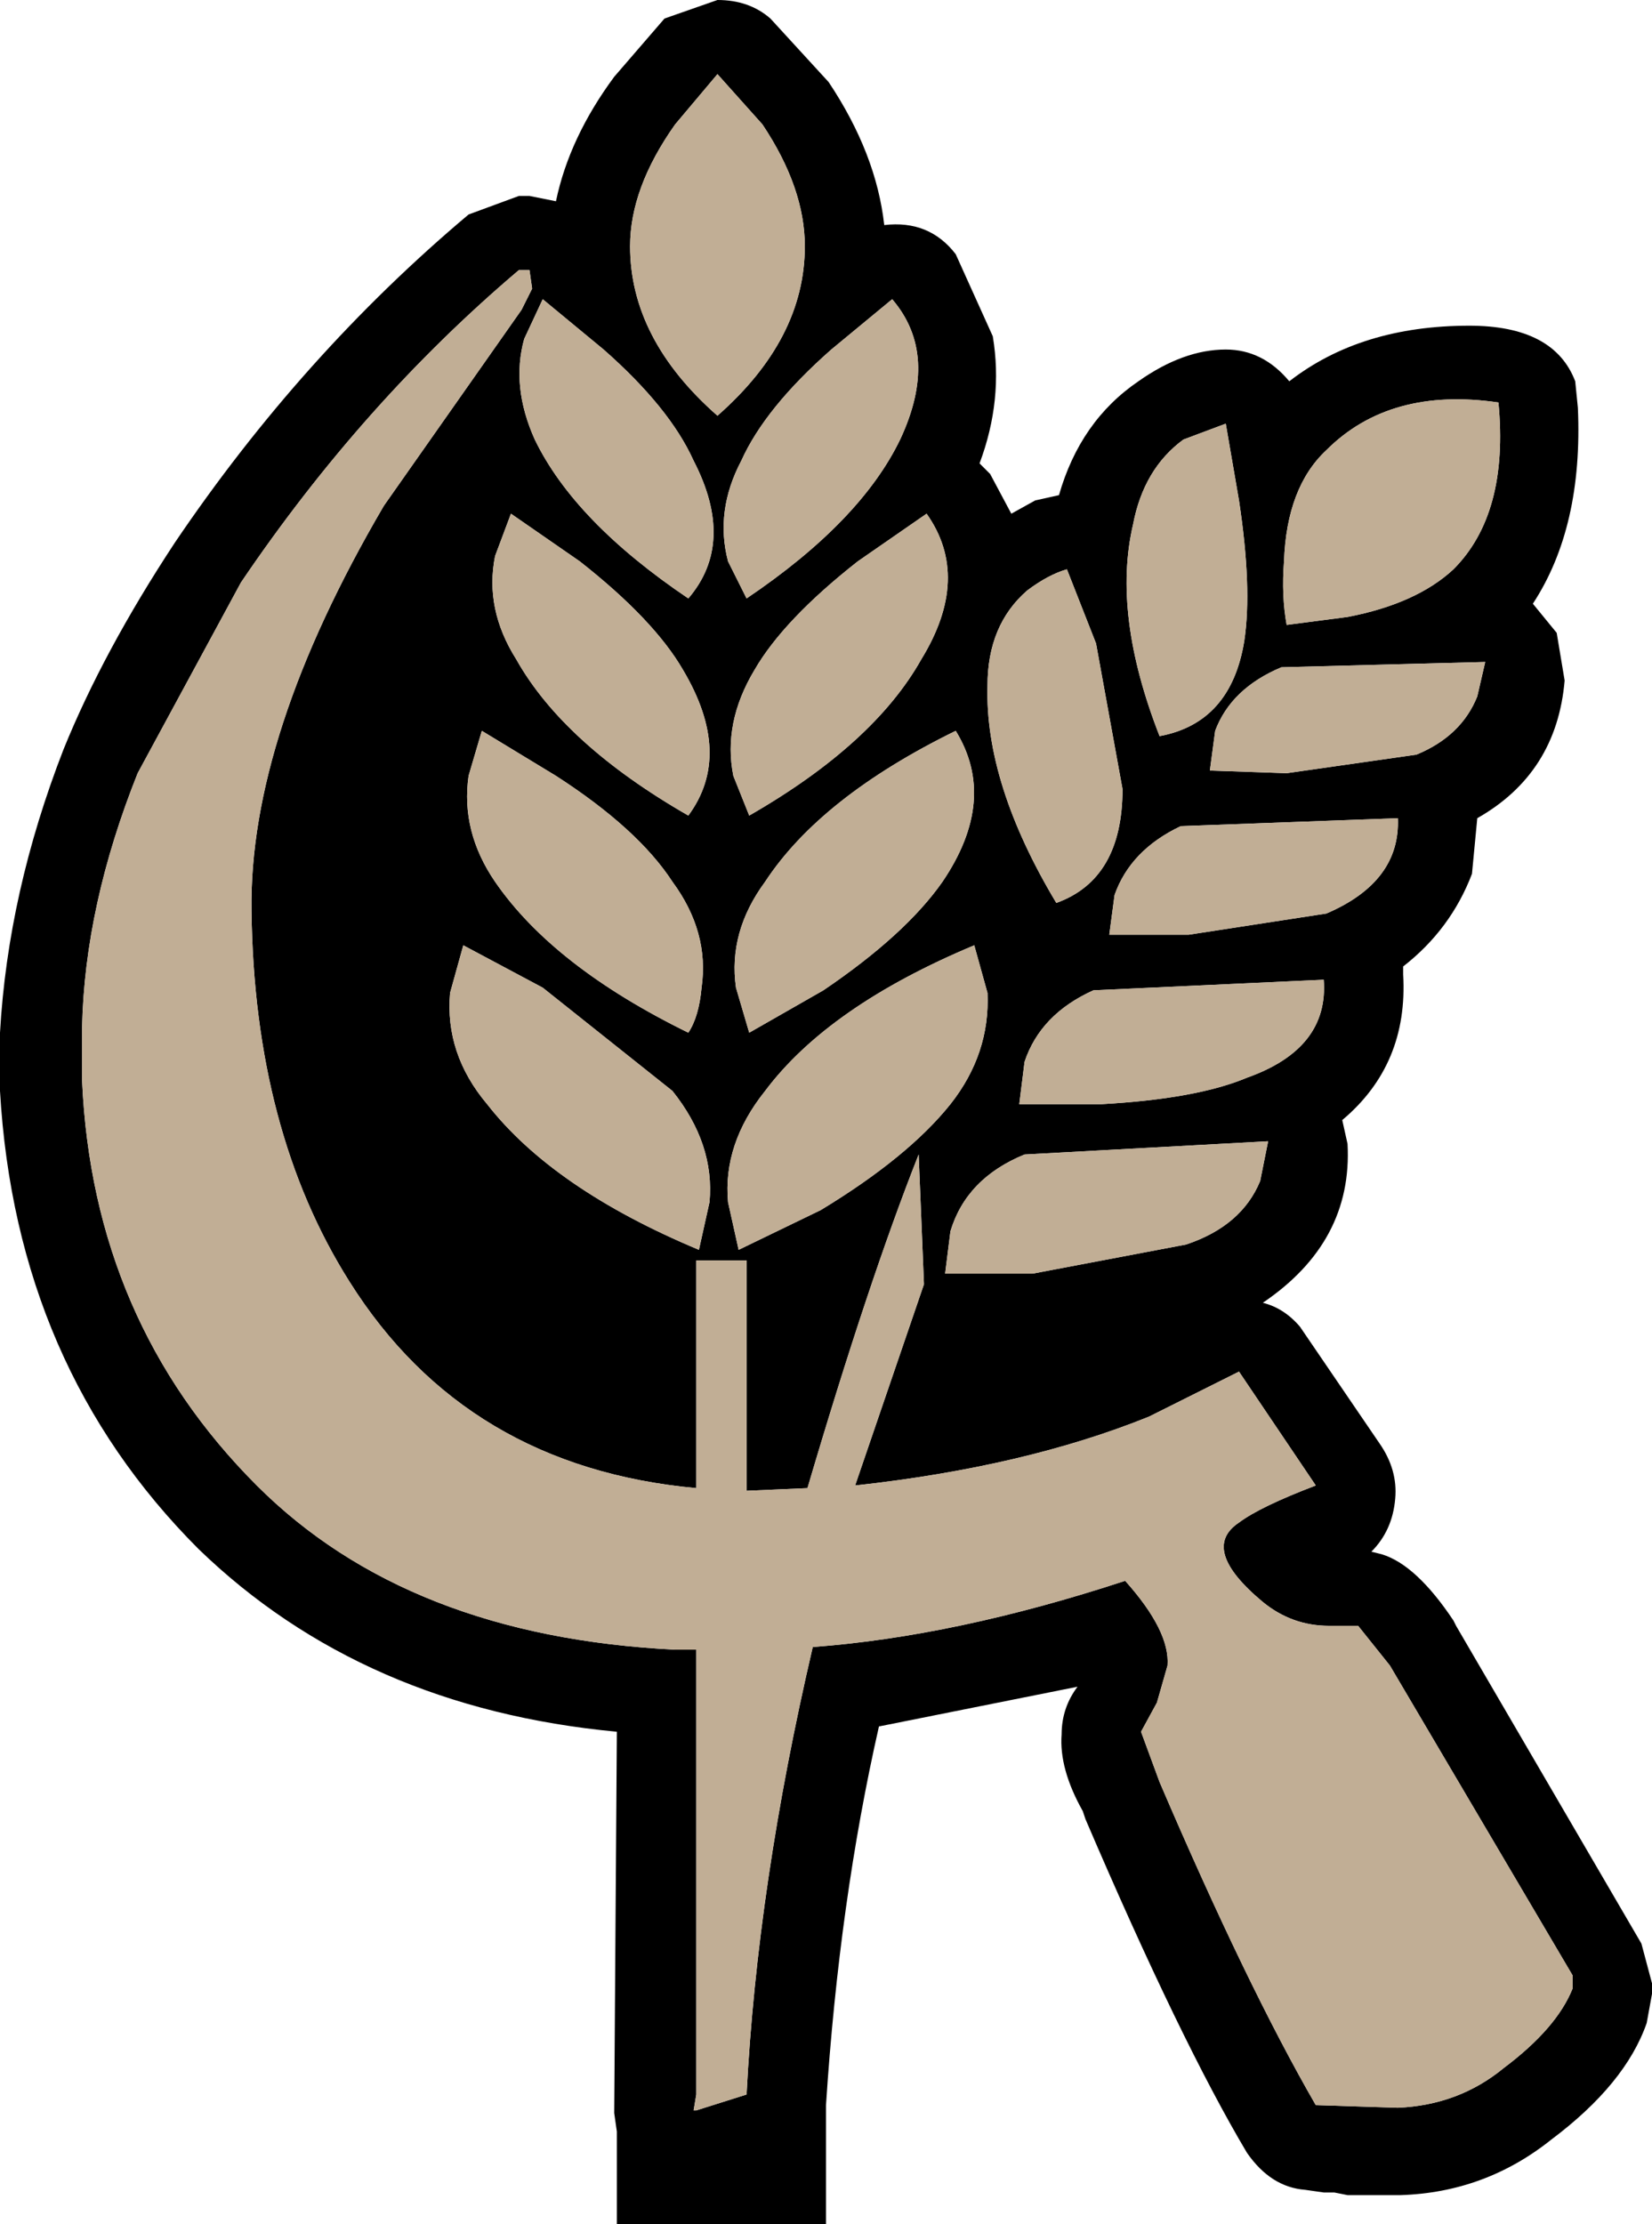 <?xml version="1.0" encoding="UTF-8" standalone="no"?>
<svg xmlns:xlink="http://www.w3.org/1999/xlink" height="42.0px" width="31.2px" xmlns="http://www.w3.org/2000/svg">
  <g transform="matrix(1.0, 0.0, 0.0, 1.0, 15.6, 21.0)">
    <path d="M14.15 -13.8 L14.2 -13.3 Q14.3 -11.05 13.35 -9.6 L13.8 -9.05 13.95 -8.15 Q13.8 -6.4 12.3 -5.55 L12.2 -4.5 Q11.8 -3.45 10.9 -2.75 L10.9 -2.6 Q11.0 -0.9 9.75 0.15 L9.85 0.6 Q9.95 2.45 8.25 3.6 8.65 3.7 8.95 4.05 L10.45 6.25 Q10.8 6.75 10.75 7.3 10.7 7.9 10.3 8.3 L10.5 8.35 Q11.15 8.55 11.85 9.6 L11.9 9.7 15.4 15.7 15.6 16.45 15.6 16.65 15.5 17.2 Q15.1 18.35 13.7 19.4 12.45 20.4 10.85 20.45 L9.85 20.45 9.6 20.4 9.4 20.4 9.05 20.35 Q8.4 20.3 7.95 19.65 6.7 17.55 4.9 13.35 L4.85 13.2 Q4.4 12.4 4.45 11.75 4.45 11.25 4.75 10.85 L1.0 11.6 Q0.25 14.9 0.0 18.75 L0.0 21.0 -3.95 21.0 -3.95 19.25 -4.0 18.9 -3.95 11.7 Q-8.75 11.25 -11.85 8.25 -15.3 4.8 -15.6 -0.4 L-15.6 -1.5 Q-15.45 -4.15 -14.4 -6.85 -13.65 -8.7 -12.3 -10.75 -9.9 -14.3 -6.75 -16.95 L-5.8 -17.3 -5.6 -17.3 -5.1 -17.2 Q-4.85 -18.4 -4.0 -19.55 L-3.05 -20.65 -2.05 -21.0 Q-1.45 -21.0 -1.05 -20.65 L0.05 -19.45 Q0.95 -18.1 1.1 -16.75 1.95 -16.85 2.45 -16.2 L3.15 -14.65 Q3.35 -13.45 2.9 -12.25 L3.1 -12.05 3.5 -11.3 3.95 -11.55 4.4 -11.65 Q4.8 -13.05 5.9 -13.8 6.75 -14.4 7.55 -14.4 8.25 -14.4 8.75 -13.8 10.1 -14.85 12.15 -14.85 13.75 -14.85 14.15 -13.8 M6.75 -12.7 Q6.0 -12.15 5.8 -11.1 5.4 -9.4 6.3 -7.1 7.65 -7.35 7.9 -8.9 8.05 -9.9 7.8 -11.55 L7.55 -13.0 6.75 -12.7 M0.1 -14.4 Q-1.15 -13.3 -1.6 -12.3 -2.1 -11.35 -1.85 -10.4 L-1.5 -9.7 Q0.65 -11.15 1.4 -12.7 2.15 -14.3 1.25 -15.35 L0.1 -14.4 M7.25 -6.45 L8.7 -6.4 11.15 -6.75 Q12.0 -7.1 12.3 -7.85 L12.45 -8.5 8.6 -8.4 Q7.65 -8.0 7.35 -7.2 L7.25 -6.45 M9.85 -9.35 Q11.15 -9.6 11.85 -10.25 12.9 -11.3 12.7 -13.4 10.65 -13.7 9.45 -12.5 8.7 -11.8 8.65 -10.4 8.6 -9.75 8.7 -9.2 L9.85 -9.35 M1.9 -11.3 L0.6 -10.4 Q-0.8 -9.3 -1.35 -8.35 -1.95 -7.35 -1.75 -6.35 L-1.45 -5.6 Q0.9 -6.95 1.8 -8.55 2.75 -10.1 1.9 -11.3 M3.05 -8.05 Q3.0 -6.2 4.35 -3.95 5.6 -4.4 5.6 -6.1 L5.1 -8.85 4.55 -10.25 Q4.2 -10.15 3.8 -9.85 3.05 -9.2 3.05 -8.05 M3.05 -2.25 L2.8 -3.15 Q0.05 -2.0 -1.15 -0.4 -1.95 0.6 -1.85 1.7 L-1.65 2.6 -0.1 1.85 Q1.55 0.85 2.35 -0.15 3.1 -1.1 3.05 -2.25 M3.65 -0.15 L5.2 -0.15 Q7.0 -0.25 7.95 -0.65 9.5 -1.2 9.4 -2.5 L5.05 -2.3 Q4.05 -1.85 3.75 -0.95 L3.65 -0.15 M9.45 -3.75 Q10.85 -4.35 10.8 -5.55 L6.7 -5.4 Q5.75 -4.95 5.45 -4.1 L5.35 -3.35 6.85 -3.35 9.45 -3.75 M2.45 -7.2 Q-0.1 -5.95 -1.15 -4.35 -1.85 -3.4 -1.7 -2.35 L-1.45 -1.5 -0.05 -2.3 Q1.5 -3.35 2.2 -4.35 3.25 -5.9 2.45 -7.2 M8.35 0.55 L3.75 0.8 Q2.65 1.25 2.35 2.25 L2.25 3.05 3.9 3.05 6.8 2.5 Q7.85 2.15 8.2 1.3 L8.35 0.55 M6.1 5.75 Q3.75 6.7 0.55 7.05 L1.85 3.25 1.75 0.8 Q0.8 3.2 -0.35 7.1 L-1.5 7.15 -1.5 2.8 -2.45 2.8 -2.45 7.1 Q-6.8 6.7 -9.0 3.2 -10.8 0.35 -10.85 -3.8 -10.9 -7.1 -8.35 -11.45 L-5.75 -15.15 -5.55 -15.55 -5.6 -15.9 -5.8 -15.9 Q-8.75 -13.4 -11.05 -10.0 L-13.0 -6.4 Q-14.0 -3.9 -14.05 -1.6 L-14.05 -0.6 Q-13.85 3.95 -10.75 7.05 -7.9 9.9 -2.85 10.15 L-2.45 10.15 -2.45 18.55 -2.5 18.85 -2.45 18.85 -1.5 18.55 Q-1.3 14.6 -0.25 10.1 2.45 9.9 5.65 8.85 6.5 9.8 6.45 10.45 L6.25 11.15 5.95 11.7 6.3 12.65 Q7.95 16.5 9.25 18.75 L10.8 18.8 Q11.95 18.75 12.8 18.05 13.8 17.3 14.1 16.55 L14.1 16.3 10.65 10.45 10.05 9.7 9.5 9.7 Q8.8 9.7 8.25 9.25 7.05 8.25 7.8 7.75 8.2 7.45 9.25 7.05 L7.8 4.9 6.1 5.75 M-2.05 -19.6 L-2.85 -18.65 Q-3.7 -17.45 -3.7 -16.35 -3.7 -14.6 -2.05 -13.15 -0.4 -14.6 -0.4 -16.35 -0.4 -17.45 -1.2 -18.65 L-2.05 -19.6 M-5.7 -14.6 Q-5.95 -13.7 -5.5 -12.7 -4.75 -11.15 -2.6 -9.7 -1.7 -10.75 -2.5 -12.3 -2.95 -13.3 -4.2 -14.4 L-5.35 -15.35 -5.7 -14.6 M-4.65 -10.4 L-5.95 -11.3 -6.25 -10.5 Q-6.45 -9.5 -5.85 -8.55 -4.95 -6.95 -2.6 -5.6 -1.75 -6.75 -2.7 -8.35 -3.25 -9.3 -4.65 -10.4 M-6.5 -7.2 L-6.75 -6.35 Q-6.9 -5.3 -6.25 -4.35 -5.15 -2.75 -2.6 -1.5 -2.4 -1.8 -2.35 -2.35 -2.2 -3.4 -2.9 -4.35 -3.55 -5.35 -5.1 -6.35 L-6.5 -7.2 M-6.4 -0.15 Q-5.15 1.45 -2.4 2.6 L-2.2 1.7 Q-2.1 0.6 -2.9 -0.4 L-5.35 -2.35 -6.85 -3.15 -7.1 -2.25 Q-7.2 -1.1 -6.4 -0.15" fill="#000000" fill-rule="evenodd" stroke="none"/>
    <path d="M8.35 0.55 L8.2 1.3 Q7.85 2.15 6.8 2.5 L3.9 3.05 2.25 3.05 2.35 2.25 Q2.65 1.25 3.75 0.8 L8.35 0.55 M2.45 -7.2 Q3.25 -5.9 2.2 -4.35 1.5 -3.35 -0.05 -2.3 L-1.45 -1.5 -1.7 -2.35 Q-1.85 -3.4 -1.15 -4.35 -0.1 -5.95 2.45 -7.2 M9.45 -3.75 L6.85 -3.35 5.35 -3.35 5.45 -4.1 Q5.75 -4.95 6.7 -5.4 L10.8 -5.55 Q10.85 -4.35 9.45 -3.75 M3.65 -0.15 L3.75 -0.95 Q4.05 -1.85 5.05 -2.3 L9.4 -2.5 Q9.5 -1.2 7.95 -0.65 7.0 -0.25 5.2 -0.15 L3.65 -0.15 M3.05 -2.25 Q3.1 -1.1 2.35 -0.15 1.55 0.85 -0.1 1.85 L-1.65 2.6 -1.85 1.7 Q-1.95 0.6 -1.15 -0.4 0.05 -2.0 2.8 -3.15 L3.05 -2.25 M3.05 -8.05 Q3.05 -9.2 3.8 -9.85 4.2 -10.15 4.55 -10.25 L5.1 -8.85 5.6 -6.1 Q5.6 -4.4 4.35 -3.95 3.0 -6.2 3.05 -8.05 M1.9 -11.3 Q2.75 -10.1 1.8 -8.55 0.9 -6.95 -1.45 -5.6 L-1.75 -6.35 Q-1.95 -7.35 -1.35 -8.35 -0.8 -9.3 0.6 -10.4 L1.9 -11.3 M9.85 -9.35 L8.7 -9.2 Q8.6 -9.75 8.65 -10.4 8.7 -11.8 9.45 -12.5 10.65 -13.7 12.7 -13.4 12.9 -11.3 11.85 -10.25 11.15 -9.6 9.85 -9.35 M7.25 -6.45 L7.35 -7.2 Q7.65 -8.0 8.6 -8.4 L12.45 -8.5 12.3 -7.85 Q12.0 -7.1 11.15 -6.75 L8.7 -6.4 7.25 -6.45 M0.1 -14.4 L1.25 -15.35 Q2.15 -14.3 1.4 -12.7 0.65 -11.15 -1.5 -9.7 L-1.85 -10.4 Q-2.1 -11.35 -1.6 -12.3 -1.15 -13.3 0.1 -14.4 M6.75 -12.7 L7.55 -13.0 7.8 -11.55 Q8.05 -9.9 7.9 -8.9 7.65 -7.35 6.3 -7.1 5.4 -9.4 5.8 -11.1 6.0 -12.15 6.75 -12.7 M-6.4 -0.15 Q-7.2 -1.1 -7.1 -2.25 L-6.85 -3.15 -5.35 -2.35 -2.9 -0.4 Q-2.1 0.6 -2.2 1.7 L-2.4 2.6 Q-5.15 1.45 -6.4 -0.15 M-6.5 -7.2 L-5.1 -6.35 Q-3.55 -5.35 -2.9 -4.35 -2.2 -3.4 -2.35 -2.35 -2.4 -1.8 -2.6 -1.5 -5.15 -2.75 -6.25 -4.35 -6.9 -5.3 -6.75 -6.35 L-6.5 -7.2 M-4.65 -10.4 Q-3.25 -9.3 -2.7 -8.35 -1.75 -6.75 -2.6 -5.6 -4.95 -6.95 -5.85 -8.55 -6.45 -9.5 -6.25 -10.5 L-5.95 -11.3 -4.65 -10.4 M-5.7 -14.6 L-5.35 -15.35 -4.2 -14.4 Q-2.95 -13.3 -2.5 -12.3 -1.7 -10.75 -2.6 -9.7 -4.75 -11.15 -5.5 -12.7 -5.95 -13.7 -5.7 -14.6 M-2.05 -19.6 L-1.2 -18.65 Q-0.4 -17.45 -0.4 -16.35 -0.4 -14.6 -2.05 -13.15 -3.7 -14.6 -3.7 -16.35 -3.7 -17.45 -2.85 -18.65 L-2.05 -19.6" fill="#c1ae95" fill-rule="evenodd" stroke="none"/>
    <path d="M6.1 5.75 L7.8 4.9 9.25 7.05 Q8.2 7.45 7.8 7.75 7.05 8.25 8.25 9.25 8.8 9.7 9.5 9.7 L10.05 9.7 10.65 10.45 14.1 16.3 14.1 16.55 Q13.8 17.3 12.8 18.05 11.95 18.75 10.8 18.8 L9.25 18.75 Q7.95 16.5 6.3 12.65 L5.95 11.7 6.25 11.15 6.45 10.45 Q6.5 9.8 5.65 8.85 2.45 9.9 -0.25 10.1 -1.3 14.6 -1.5 18.55 L-2.45 18.85 -2.5 18.85 -2.45 18.55 -2.45 10.15 -2.85 10.15 Q-7.9 9.9 -10.75 7.05 -13.85 3.95 -14.05 -0.6 L-14.05 -1.6 Q-14.0 -3.9 -13.0 -6.4 L-11.05 -10.0 Q-8.75 -13.4 -5.8 -15.9 L-5.6 -15.9 -5.55 -15.55 -5.75 -15.15 -8.35 -11.45 Q-10.9 -7.1 -10.85 -3.8 -10.8 0.35 -9.0 3.2 -6.8 6.7 -2.45 7.1 L-2.45 2.8 -1.5 2.8 -1.5 7.15 -0.35 7.1 Q0.8 3.2 1.75 0.8 L1.85 3.25 0.55 7.05 Q3.75 6.7 6.1 5.75" fill="#c1ae95" fill-rule="evenodd" stroke="none"/>
  </g>
</svg>
